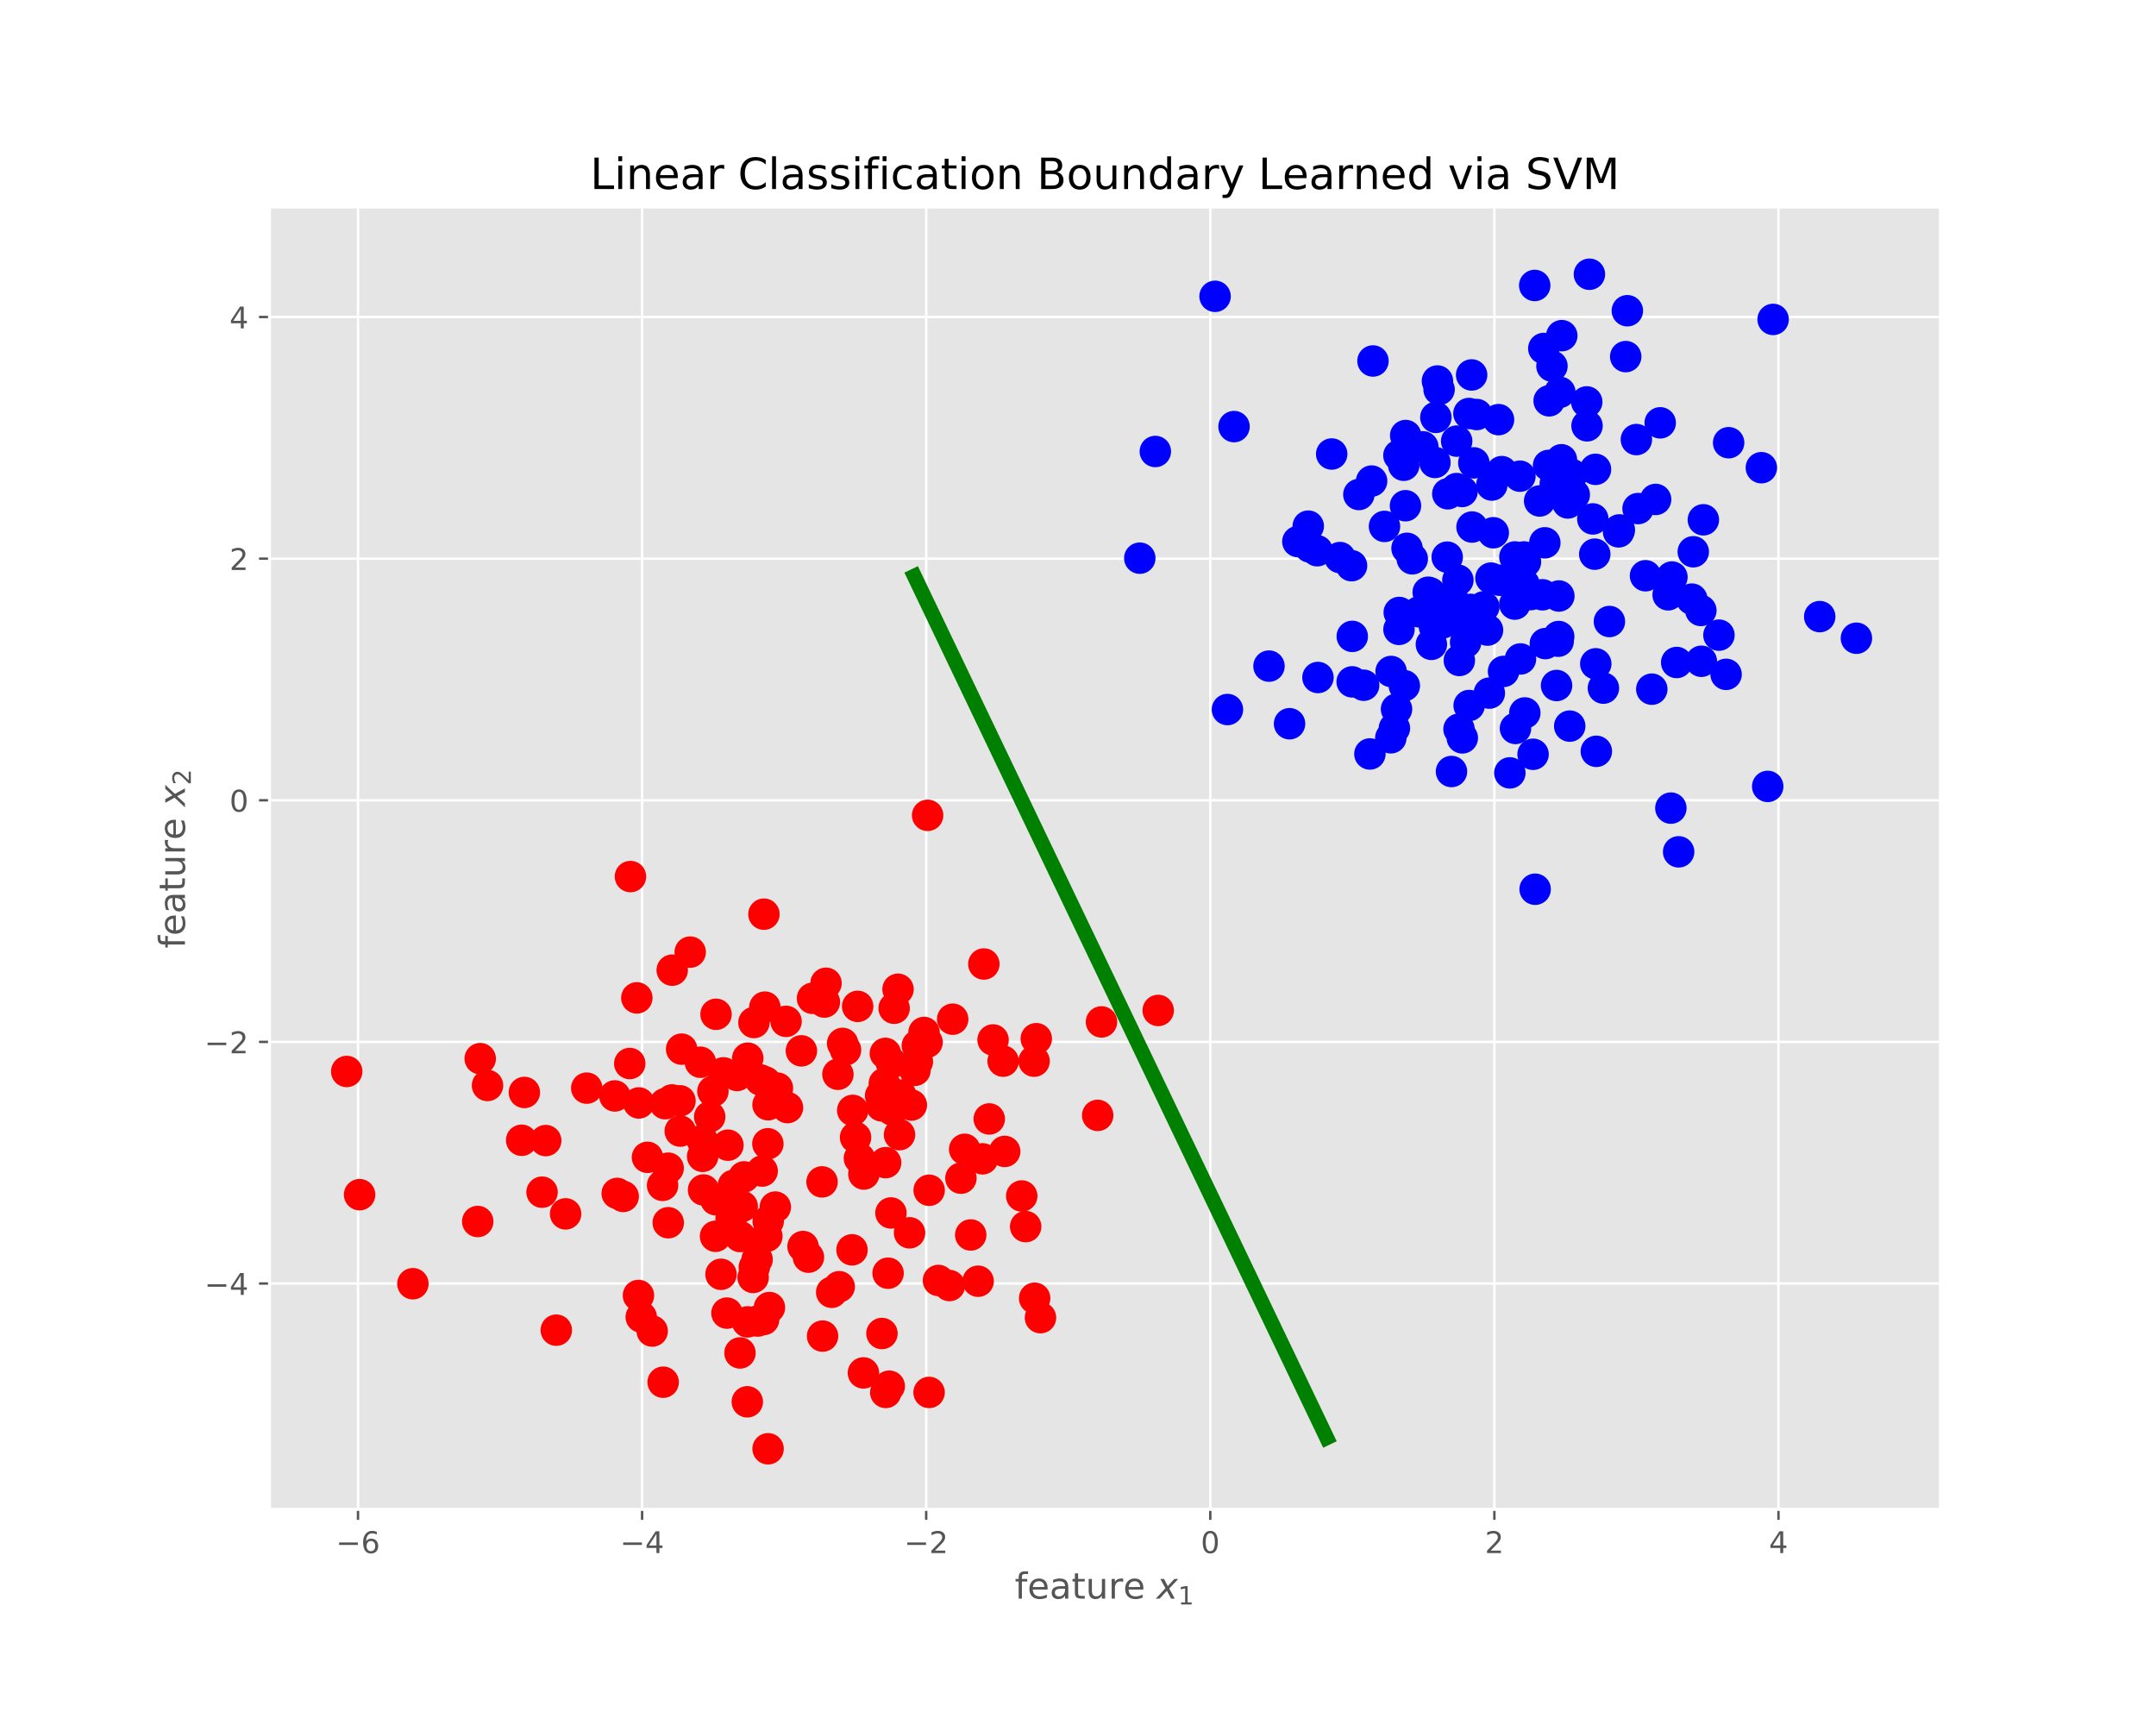 <?xml version="1.0" encoding="utf-8" standalone="no"?>
<!DOCTYPE svg PUBLIC "-//W3C//DTD SVG 1.1//EN"
  "http://www.w3.org/Graphics/SVG/1.1/DTD/svg11.dtd">
<!-- Created with matplotlib (http://matplotlib.org/) -->
<svg height="576pt" version="1.1" viewBox="0 0 720 576" width="720pt" xmlns="http://www.w3.org/2000/svg" xmlns:xlink="http://www.w3.org/1999/xlink">
 <defs>
  <style type="text/css">
*{stroke-linecap:butt;stroke-linejoin:round;}
  </style>
 </defs>
 <g id="figure_1">
  <g id="patch_1">
   <path d="M 0 576 
L 720 576 
L 720 0 
L 0 0 
z
" style="fill:#ffffff;"/>
  </g>
  <g id="axes_1">
   <g id="patch_2">
    <path d="M 90 504 
L 648 504 
L 648 69.12 
L 90 69.12 
z
" style="fill:#e5e5e5;"/>
   </g>
   <g id="matplotlib.axis_1">
    <g id="xtick_1">
     <g id="line2d_1">
      <path clip-path="url(#p1e00ba9604)" d="M 119.558 504 
L 119.558 69.12 
" style="fill:none;stroke:#ffffff;stroke-linecap:square;stroke-width:0.8;"/>
     </g>
     <g id="line2d_2">
      <defs>
       <path d="M 0 0 
L 0 3.5 
" id="m3c4ed477f2" style="stroke:#555555;stroke-width:0.8;"/>
      </defs>
      <g>
       <use style="fill:#555555;stroke:#555555;stroke-width:0.8;" x="119.558" xlink:href="#m3c4ed477f2" y="504"/>
      </g>
     </g>
     <g id="text_1">
      <!-- −6 -->
      <defs>
       <path d="M 10.594 35.5 
L 73.188 35.5 
L 73.188 27.203 
L 10.594 27.203 
z
" id="DejaVuSans-2212"/>
       <path d="M 33.016 40.375 
Q 26.375 40.375 22.484 35.828 
Q 18.609 31.297 18.609 23.391 
Q 18.609 15.531 22.484 10.953 
Q 26.375 6.391 33.016 6.391 
Q 39.656 6.391 43.531 10.953 
Q 47.406 15.531 47.406 23.391 
Q 47.406 31.297 43.531 35.828 
Q 39.656 40.375 33.016 40.375 
z
M 52.594 71.297 
L 52.594 62.312 
Q 48.875 64.062 45.094 64.984 
Q 41.312 65.922 37.594 65.922 
Q 27.828 65.922 22.672 59.328 
Q 17.531 52.734 16.797 39.406 
Q 19.672 43.656 24.016 45.922 
Q 28.375 48.188 33.594 48.188 
Q 44.578 48.188 50.953 41.516 
Q 57.328 34.859 57.328 23.391 
Q 57.328 12.156 50.688 5.359 
Q 44.047 -1.422 33.016 -1.422 
Q 20.359 -1.422 13.672 8.266 
Q 6.984 17.969 6.984 36.375 
Q 6.984 53.656 15.188 63.938 
Q 23.391 74.219 37.203 74.219 
Q 40.922 74.219 44.703 73.484 
Q 48.484 72.75 52.594 71.297 
z
" id="DejaVuSans-36"/>
      </defs>
      <g style="fill:#555555;" transform="translate(112.187 518.598)scale(0.1 -0.1)">
       <use xlink:href="#DejaVuSans-2212"/>
       <use x="83.789" xlink:href="#DejaVuSans-36"/>
      </g>
     </g>
    </g>
    <g id="xtick_2">
     <g id="line2d_3">
      <path clip-path="url(#p1e00ba9604)" d="M 214.431 504 
L 214.431 69.12 
" style="fill:none;stroke:#ffffff;stroke-linecap:square;stroke-width:0.8;"/>
     </g>
     <g id="line2d_4">
      <g>
       <use style="fill:#555555;stroke:#555555;stroke-width:0.8;" x="214.431" xlink:href="#m3c4ed477f2" y="504"/>
      </g>
     </g>
     <g id="text_2">
      <!-- −4 -->
      <defs>
       <path d="M 37.797 64.312 
L 12.891 25.391 
L 37.797 25.391 
z
M 35.203 72.906 
L 47.609 72.906 
L 47.609 25.391 
L 58.016 25.391 
L 58.016 17.188 
L 47.609 17.188 
L 47.609 0 
L 37.797 0 
L 37.797 17.188 
L 4.891 17.188 
L 4.891 26.703 
z
" id="DejaVuSans-34"/>
      </defs>
      <g style="fill:#555555;" transform="translate(207.06 518.598)scale(0.1 -0.1)">
       <use xlink:href="#DejaVuSans-2212"/>
       <use x="83.789" xlink:href="#DejaVuSans-34"/>
      </g>
     </g>
    </g>
    <g id="xtick_3">
     <g id="line2d_5">
      <path clip-path="url(#p1e00ba9604)" d="M 309.305 504 
L 309.305 69.12 
" style="fill:none;stroke:#ffffff;stroke-linecap:square;stroke-width:0.8;"/>
     </g>
     <g id="line2d_6">
      <g>
       <use style="fill:#555555;stroke:#555555;stroke-width:0.8;" x="309.305" xlink:href="#m3c4ed477f2" y="504"/>
      </g>
     </g>
     <g id="text_3">
      <!-- −2 -->
      <defs>
       <path d="M 19.188 8.297 
L 53.609 8.297 
L 53.609 0 
L 7.328 0 
L 7.328 8.297 
Q 12.938 14.109 22.625 23.891 
Q 32.328 33.688 34.812 36.531 
Q 39.547 41.844 41.422 45.531 
Q 43.312 49.219 43.312 52.781 
Q 43.312 58.594 39.234 62.25 
Q 35.156 65.922 28.609 65.922 
Q 23.969 65.922 18.812 64.312 
Q 13.672 62.703 7.812 59.422 
L 7.812 69.391 
Q 13.766 71.781 18.938 73 
Q 24.125 74.219 28.422 74.219 
Q 39.75 74.219 46.484 68.547 
Q 53.219 62.891 53.219 53.422 
Q 53.219 48.922 51.531 44.891 
Q 49.859 40.875 45.406 35.406 
Q 44.188 33.984 37.641 27.219 
Q 31.109 20.453 19.188 8.297 
z
" id="DejaVuSans-32"/>
      </defs>
      <g style="fill:#555555;" transform="translate(301.933 518.598)scale(0.1 -0.1)">
       <use xlink:href="#DejaVuSans-2212"/>
       <use x="83.789" xlink:href="#DejaVuSans-32"/>
      </g>
     </g>
    </g>
    <g id="xtick_4">
     <g id="line2d_7">
      <path clip-path="url(#p1e00ba9604)" d="M 404.178 504 
L 404.178 69.12 
" style="fill:none;stroke:#ffffff;stroke-linecap:square;stroke-width:0.8;"/>
     </g>
     <g id="line2d_8">
      <g>
       <use style="fill:#555555;stroke:#555555;stroke-width:0.8;" x="404.178" xlink:href="#m3c4ed477f2" y="504"/>
      </g>
     </g>
     <g id="text_4">
      <!-- 0 -->
      <defs>
       <path d="M 31.781 66.406 
Q 24.172 66.406 20.328 58.906 
Q 16.5 51.422 16.5 36.375 
Q 16.5 21.391 20.328 13.891 
Q 24.172 6.391 31.781 6.391 
Q 39.453 6.391 43.281 13.891 
Q 47.125 21.391 47.125 36.375 
Q 47.125 51.422 43.281 58.906 
Q 39.453 66.406 31.781 66.406 
z
M 31.781 74.219 
Q 44.047 74.219 50.516 64.516 
Q 56.984 54.828 56.984 36.375 
Q 56.984 17.969 50.516 8.266 
Q 44.047 -1.422 31.781 -1.422 
Q 19.531 -1.422 13.062 8.266 
Q 6.594 17.969 6.594 36.375 
Q 6.594 54.828 13.062 64.516 
Q 19.531 74.219 31.781 74.219 
z
" id="DejaVuSans-30"/>
      </defs>
      <g style="fill:#555555;" transform="translate(400.997 518.598)scale(0.1 -0.1)">
       <use xlink:href="#DejaVuSans-30"/>
      </g>
     </g>
    </g>
    <g id="xtick_5">
     <g id="line2d_9">
      <path clip-path="url(#p1e00ba9604)" d="M 499.051 504 
L 499.051 69.12 
" style="fill:none;stroke:#ffffff;stroke-linecap:square;stroke-width:0.8;"/>
     </g>
     <g id="line2d_10">
      <g>
       <use style="fill:#555555;stroke:#555555;stroke-width:0.8;" x="499.051" xlink:href="#m3c4ed477f2" y="504"/>
      </g>
     </g>
     <g id="text_5">
      <!-- 2 -->
      <g style="fill:#555555;" transform="translate(495.87 518.598)scale(0.1 -0.1)">
       <use xlink:href="#DejaVuSans-32"/>
      </g>
     </g>
    </g>
    <g id="xtick_6">
     <g id="line2d_11">
      <path clip-path="url(#p1e00ba9604)" d="M 593.925 504 
L 593.925 69.12 
" style="fill:none;stroke:#ffffff;stroke-linecap:square;stroke-width:0.8;"/>
     </g>
     <g id="line2d_12">
      <g>
       <use style="fill:#555555;stroke:#555555;stroke-width:0.8;" x="593.925" xlink:href="#m3c4ed477f2" y="504"/>
      </g>
     </g>
     <g id="text_6">
      <!-- 4 -->
      <g style="fill:#555555;" transform="translate(590.744 518.598)scale(0.1 -0.1)">
       <use xlink:href="#DejaVuSans-34"/>
      </g>
     </g>
    </g>
    <g id="text_7">
     <!-- feature $x_1$ -->
     <defs>
      <path d="M 37.109 75.984 
L 37.109 68.5 
L 28.516 68.5 
Q 23.688 68.5 21.797 66.547 
Q 19.922 64.594 19.922 59.516 
L 19.922 54.688 
L 34.719 54.688 
L 34.719 47.703 
L 19.922 47.703 
L 19.922 0 
L 10.891 0 
L 10.891 47.703 
L 2.297 47.703 
L 2.297 54.688 
L 10.891 54.688 
L 10.891 58.5 
Q 10.891 67.625 15.141 71.797 
Q 19.391 75.984 28.609 75.984 
z
" id="DejaVuSans-66"/>
      <path d="M 56.203 29.594 
L 56.203 25.203 
L 14.891 25.203 
Q 15.484 15.922 20.484 11.062 
Q 25.484 6.203 34.422 6.203 
Q 39.594 6.203 44.453 7.469 
Q 49.312 8.734 54.109 11.281 
L 54.109 2.781 
Q 49.266 0.734 44.188 -0.344 
Q 39.109 -1.422 33.891 -1.422 
Q 20.797 -1.422 13.156 6.188 
Q 5.516 13.812 5.516 26.812 
Q 5.516 40.234 12.766 48.109 
Q 20.016 56 32.328 56 
Q 43.359 56 49.781 48.891 
Q 56.203 41.797 56.203 29.594 
z
M 47.219 32.234 
Q 47.125 39.594 43.094 43.984 
Q 39.062 48.391 32.422 48.391 
Q 24.906 48.391 20.391 44.141 
Q 15.875 39.891 15.188 32.172 
z
" id="DejaVuSans-65"/>
      <path d="M 34.281 27.484 
Q 23.391 27.484 19.188 25 
Q 14.984 22.516 14.984 16.5 
Q 14.984 11.719 18.141 8.906 
Q 21.297 6.109 26.703 6.109 
Q 34.188 6.109 38.703 11.406 
Q 43.219 16.703 43.219 25.484 
L 43.219 27.484 
z
M 52.203 31.203 
L 52.203 0 
L 43.219 0 
L 43.219 8.297 
Q 40.141 3.328 35.547 0.953 
Q 30.953 -1.422 24.312 -1.422 
Q 15.922 -1.422 10.953 3.297 
Q 6 8.016 6 15.922 
Q 6 25.141 12.172 29.828 
Q 18.359 34.516 30.609 34.516 
L 43.219 34.516 
L 43.219 35.406 
Q 43.219 41.609 39.141 45 
Q 35.062 48.391 27.688 48.391 
Q 23 48.391 18.547 47.266 
Q 14.109 46.141 10.016 43.891 
L 10.016 52.203 
Q 14.938 54.109 19.578 55.047 
Q 24.219 56 28.609 56 
Q 40.484 56 46.344 49.844 
Q 52.203 43.703 52.203 31.203 
z
" id="DejaVuSans-61"/>
      <path d="M 18.312 70.219 
L 18.312 54.688 
L 36.812 54.688 
L 36.812 47.703 
L 18.312 47.703 
L 18.312 18.016 
Q 18.312 11.328 20.141 9.422 
Q 21.969 7.516 27.594 7.516 
L 36.812 7.516 
L 36.812 0 
L 27.594 0 
Q 17.188 0 13.234 3.875 
Q 9.281 7.766 9.281 18.016 
L 9.281 47.703 
L 2.688 47.703 
L 2.688 54.688 
L 9.281 54.688 
L 9.281 70.219 
z
" id="DejaVuSans-74"/>
      <path d="M 8.5 21.578 
L 8.5 54.688 
L 17.484 54.688 
L 17.484 21.922 
Q 17.484 14.156 20.5 10.266 
Q 23.531 6.391 29.594 6.391 
Q 36.859 6.391 41.078 11.031 
Q 45.312 15.672 45.312 23.688 
L 45.312 54.688 
L 54.297 54.688 
L 54.297 0 
L 45.312 0 
L 45.312 8.406 
Q 42.047 3.422 37.719 1 
Q 33.406 -1.422 27.688 -1.422 
Q 18.266 -1.422 13.375 4.438 
Q 8.5 10.297 8.5 21.578 
z
M 31.109 56 
z
" id="DejaVuSans-75"/>
      <path d="M 41.109 46.297 
Q 39.594 47.172 37.812 47.578 
Q 36.031 48 33.891 48 
Q 26.266 48 22.188 43.047 
Q 18.109 38.094 18.109 28.812 
L 18.109 0 
L 9.078 0 
L 9.078 54.688 
L 18.109 54.688 
L 18.109 46.188 
Q 20.953 51.172 25.484 53.578 
Q 30.031 56 36.531 56 
Q 37.453 56 38.578 55.875 
Q 39.703 55.766 41.062 55.516 
z
" id="DejaVuSans-72"/>
      <path id="DejaVuSans-20"/>
      <path d="M 60.016 54.688 
L 34.906 27.875 
L 50.297 0 
L 39.984 0 
L 28.422 21.688 
L 8.297 0 
L -2.594 0 
L 24.312 28.812 
L 10.016 54.688 
L 20.312 54.688 
L 30.812 34.906 
L 49.125 54.688 
z
" id="DejaVuSans-Oblique-78"/>
      <path d="M 12.406 8.297 
L 28.516 8.297 
L 28.516 63.922 
L 10.984 60.406 
L 10.984 69.391 
L 28.422 72.906 
L 38.281 72.906 
L 38.281 8.297 
L 54.391 8.297 
L 54.391 0 
L 12.406 0 
z
" id="DejaVuSans-31"/>
     </defs>
     <g style="fill:#555555;" transform="translate(338.88 533.796)scale(0.12 -0.12)">
      <use transform="translate(0 0.016)" xlink:href="#DejaVuSans-66"/>
      <use transform="translate(35.205 0.016)" xlink:href="#DejaVuSans-65"/>
      <use transform="translate(96.729 0.016)" xlink:href="#DejaVuSans-61"/>
      <use transform="translate(158.008 0.016)" xlink:href="#DejaVuSans-74"/>
      <use transform="translate(197.217 0.016)" xlink:href="#DejaVuSans-75"/>
      <use transform="translate(260.596 0.016)" xlink:href="#DejaVuSans-72"/>
      <use transform="translate(301.709 0.016)" xlink:href="#DejaVuSans-65"/>
      <use transform="translate(363.232 0.016)" xlink:href="#DejaVuSans-20"/>
      <use transform="translate(395.02 0.016)" xlink:href="#DejaVuSans-Oblique-78"/>
      <use transform="translate(454.199 -16.391)scale(0.7)" xlink:href="#DejaVuSans-31"/>
     </g>
    </g>
   </g>
   <g id="matplotlib.axis_2">
    <g id="ytick_1">
     <g id="line2d_13">
      <path clip-path="url(#p1e00ba9604)" d="M 90 428.588 
L 648 428.588 
" style="fill:none;stroke:#ffffff;stroke-linecap:square;stroke-width:0.8;"/>
     </g>
     <g id="line2d_14">
      <defs>
       <path d="M 0 0 
L -3.5 0 
" id="m62c6960a84" style="stroke:#555555;stroke-width:0.8;"/>
      </defs>
      <g>
       <use style="fill:#555555;stroke:#555555;stroke-width:0.8;" x="90" xlink:href="#m62c6960a84" y="428.588"/>
      </g>
     </g>
     <g id="text_8">
      <!-- −4 -->
      <g style="fill:#555555;" transform="translate(68.258 432.387)scale(0.1 -0.1)">
       <use xlink:href="#DejaVuSans-2212"/>
       <use x="83.789" xlink:href="#DejaVuSans-34"/>
      </g>
     </g>
    </g>
    <g id="ytick_2">
     <g id="line2d_15">
      <path clip-path="url(#p1e00ba9604)" d="M 90 347.905 
L 648 347.905 
" style="fill:none;stroke:#ffffff;stroke-linecap:square;stroke-width:0.8;"/>
     </g>
     <g id="line2d_16">
      <g>
       <use style="fill:#555555;stroke:#555555;stroke-width:0.8;" x="90" xlink:href="#m62c6960a84" y="347.905"/>
      </g>
     </g>
     <g id="text_9">
      <!-- −2 -->
      <g style="fill:#555555;" transform="translate(68.258 351.704)scale(0.1 -0.1)">
       <use xlink:href="#DejaVuSans-2212"/>
       <use x="83.789" xlink:href="#DejaVuSans-32"/>
      </g>
     </g>
    </g>
    <g id="ytick_3">
     <g id="line2d_17">
      <path clip-path="url(#p1e00ba9604)" d="M 90 267.222 
L 648 267.222 
" style="fill:none;stroke:#ffffff;stroke-linecap:square;stroke-width:0.8;"/>
     </g>
     <g id="line2d_18">
      <g>
       <use style="fill:#555555;stroke:#555555;stroke-width:0.8;" x="90" xlink:href="#m62c6960a84" y="267.222"/>
      </g>
     </g>
     <g id="text_10">
      <!-- 0 -->
      <g style="fill:#555555;" transform="translate(76.638 271.021)scale(0.1 -0.1)">
       <use xlink:href="#DejaVuSans-30"/>
      </g>
     </g>
    </g>
    <g id="ytick_4">
     <g id="line2d_19">
      <path clip-path="url(#p1e00ba9604)" d="M 90 186.539 
L 648 186.539 
" style="fill:none;stroke:#ffffff;stroke-linecap:square;stroke-width:0.8;"/>
     </g>
     <g id="line2d_20">
      <g>
       <use style="fill:#555555;stroke:#555555;stroke-width:0.8;" x="90" xlink:href="#m62c6960a84" y="186.539"/>
      </g>
     </g>
     <g id="text_11">
      <!-- 2 -->
      <g style="fill:#555555;" transform="translate(76.638 190.338)scale(0.1 -0.1)">
       <use xlink:href="#DejaVuSans-32"/>
      </g>
     </g>
    </g>
    <g id="ytick_5">
     <g id="line2d_21">
      <path clip-path="url(#p1e00ba9604)" d="M 90 105.856 
L 648 105.856 
" style="fill:none;stroke:#ffffff;stroke-linecap:square;stroke-width:0.8;"/>
     </g>
     <g id="line2d_22">
      <g>
       <use style="fill:#555555;stroke:#555555;stroke-width:0.8;" x="90" xlink:href="#m62c6960a84" y="105.856"/>
      </g>
     </g>
     <g id="text_12">
      <!-- 4 -->
      <g style="fill:#555555;" transform="translate(76.638 109.655)scale(0.1 -0.1)">
       <use xlink:href="#DejaVuSans-34"/>
      </g>
     </g>
    </g>
    <g id="text_13">
     <!-- feature $x_2$ -->
     <g style="fill:#555555;" transform="translate(61.762 316.68)rotate(-90)scale(0.12 -0.12)">
      <use transform="translate(0 0.016)" xlink:href="#DejaVuSans-66"/>
      <use transform="translate(35.205 0.016)" xlink:href="#DejaVuSans-65"/>
      <use transform="translate(96.729 0.016)" xlink:href="#DejaVuSans-61"/>
      <use transform="translate(158.008 0.016)" xlink:href="#DejaVuSans-74"/>
      <use transform="translate(197.217 0.016)" xlink:href="#DejaVuSans-75"/>
      <use transform="translate(260.596 0.016)" xlink:href="#DejaVuSans-72"/>
      <use transform="translate(301.709 0.016)" xlink:href="#DejaVuSans-65"/>
      <use transform="translate(363.232 0.016)" xlink:href="#DejaVuSans-20"/>
      <use transform="translate(395.02 0.016)" xlink:href="#DejaVuSans-Oblique-78"/>
      <use transform="translate(454.199 -16.391)scale(0.7)" xlink:href="#DejaVuSans-32"/>
     </g>
    </g>
   </g>
   <g id="PathCollection_1">
    <defs>
     <path d="M 0 5 
C 1.326 5 2.598 4.473 3.536 3.536 
C 4.473 2.598 5 1.326 5 0 
C 5 -1.326 4.473 -2.598 3.536 -3.536 
C 2.598 -4.473 1.326 -5 0 -5 
C -1.326 -5 -2.598 -4.473 -3.536 -3.536 
C -4.473 -2.598 -5 -1.326 -5 0 
C -5 1.326 -4.473 2.598 -3.536 3.536 
C -2.598 4.473 -1.326 5 0 5 
z
" id="m4fe34b9f29" style="stroke:#ff0000;stroke-width:0.5;"/>
    </defs>
    <g clip-path="url(#p1e00ba9604)">
     <use style="fill:#ff0000;stroke:#ff0000;stroke-width:0.5;" x="255.115" xlink:href="#m4fe34b9f29" y="305.255"/>
     <use style="fill:#ff0000;stroke:#ff0000;stroke-width:0.5;" x="275.305" xlink:href="#m4fe34b9f29" y="334.6"/>
     <use style="fill:#ff0000;stroke:#ff0000;stroke-width:0.5;" x="254.533" xlink:href="#m4fe34b9f29" y="391.031"/>
     <use style="fill:#ff0000;stroke:#ff0000;stroke-width:0.5;" x="297.691" xlink:href="#m4fe34b9f29" y="354.939"/>
     <use style="fill:#ff0000;stroke:#ff0000;stroke-width:0.5;" x="256.504" xlink:href="#m4fe34b9f29" y="483.769"/>
     <use style="fill:#ff0000;stroke:#ff0000;stroke-width:0.5;" x="253.944" xlink:href="#m4fe34b9f29" y="360.597"/>
     <use style="fill:#ff0000;stroke:#ff0000;stroke-width:0.5;" x="262.983" xlink:href="#m4fe34b9f29" y="369.843"/>
     <use style="fill:#ff0000;stroke:#ff0000;stroke-width:0.5;" x="274.699" xlink:href="#m4fe34b9f29" y="446.137"/>
     <use style="fill:#ff0000;stroke:#ff0000;stroke-width:0.5;" x="303.746" xlink:href="#m4fe34b9f29" y="411.648"/>
     <use style="fill:#ff0000;stroke:#ff0000;stroke-width:0.5;" x="238.075" xlink:href="#m4fe34b9f29" y="364.407"/>
     <use style="fill:#ff0000;stroke:#ff0000;stroke-width:0.5;" x="227.162" xlink:href="#m4fe34b9f29" y="377.687"/>
     <use style="fill:#ff0000;stroke:#ff0000;stroke-width:0.5;" x="221.272" xlink:href="#m4fe34b9f29" y="395.812"/>
     <use style="fill:#ff0000;stroke:#ff0000;stroke-width:0.5;" x="244.151" xlink:href="#m4fe34b9f29" y="406.883"/>
     <use style="fill:#ff0000;stroke:#ff0000;stroke-width:0.5;" x="223.137" xlink:href="#m4fe34b9f29" y="390.067"/>
     <use style="fill:#ff0000;stroke:#ff0000;stroke-width:0.5;" x="267.623" xlink:href="#m4fe34b9f29" y="350.892"/>
     <use style="fill:#ff0000;stroke:#ff0000;stroke-width:0.5;" x="234.648" xlink:href="#m4fe34b9f29" y="386.12"/>
     <use style="fill:#ff0000;stroke:#ff0000;stroke-width:0.5;" x="366.575" xlink:href="#m4fe34b9f29" y="372.44"/>
     <use style="fill:#ff0000;stroke:#ff0000;stroke-width:0.5;" x="284.766" xlink:href="#m4fe34b9f29" y="370.765"/>
     <use style="fill:#ff0000;stroke:#ff0000;stroke-width:0.5;" x="181.022" xlink:href="#m4fe34b9f29" y="398.086"/>
     <use style="fill:#ff0000;stroke:#ff0000;stroke-width:0.5;" x="160.367" xlink:href="#m4fe34b9f29" y="353.5"/>
     <use style="fill:#ff0000;stroke:#ff0000;stroke-width:0.5;" x="342.524" xlink:href="#m4fe34b9f29" y="409.579"/>
     <use style="fill:#ff0000;stroke:#ff0000;stroke-width:0.5;" x="345.521" xlink:href="#m4fe34b9f29" y="433.494"/>
     <use style="fill:#ff0000;stroke:#ff0000;stroke-width:0.5;" x="205.326" xlink:href="#m4fe34b9f29" y="365.949"/>
     <use style="fill:#ff0000;stroke:#ff0000;stroke-width:0.5;" x="223.16" xlink:href="#m4fe34b9f29" y="408.282"/>
     <use style="fill:#ff0000;stroke:#ff0000;stroke-width:0.5;" x="313.395" xlink:href="#m4fe34b9f29" y="427.567"/>
     <use style="fill:#ff0000;stroke:#ff0000;stroke-width:0.5;" x="248.484" xlink:href="#m4fe34b9f29" y="392.975"/>
     <use style="fill:#ff0000;stroke:#ff0000;stroke-width:0.5;" x="279.825" xlink:href="#m4fe34b9f29" y="358.709"/>
     <use style="fill:#ff0000;stroke:#ff0000;stroke-width:0.5;" x="256.955" xlink:href="#m4fe34b9f29" y="436.604"/>
     <use style="fill:#ff0000;stroke:#ff0000;stroke-width:0.5;" x="309.781" xlink:href="#m4fe34b9f29" y="272.25"/>
     <use style="fill:#ff0000;stroke:#ff0000;stroke-width:0.5;" x="300.781" xlink:href="#m4fe34b9f29" y="365.631"/>
     <use style="fill:#ff0000;stroke:#ff0000;stroke-width:0.5;" x="244.049" xlink:href="#m4fe34b9f29" y="398.417"/>
     <use style="fill:#ff0000;stroke:#ff0000;stroke-width:0.5;" x="195.949" xlink:href="#m4fe34b9f29" y="363.342"/>
     <use style="fill:#ff0000;stroke:#ff0000;stroke-width:0.5;" x="255.427" xlink:href="#m4fe34b9f29" y="336.291"/>
     <use style="fill:#ff0000;stroke:#ff0000;stroke-width:0.5;" x="212.676" xlink:href="#m4fe34b9f29" y="333.207"/>
     <use style="fill:#ff0000;stroke:#ff0000;stroke-width:0.5;" x="247.165" xlink:href="#m4fe34b9f29" y="412.9"/>
     <use style="fill:#ff0000;stroke:#ff0000;stroke-width:0.5;" x="238.951" xlink:href="#m4fe34b9f29" y="412.814"/>
     <use style="fill:#ff0000;stroke:#ff0000;stroke-width:0.5;" x="162.804" xlink:href="#m4fe34b9f29" y="362.455"/>
     <use style="fill:#ff0000;stroke:#ff0000;stroke-width:0.5;" x="298.598" xlink:href="#m4fe34b9f29" y="336.667"/>
     <use style="fill:#ff0000;stroke:#ff0000;stroke-width:0.5;" x="295.324" xlink:href="#m4fe34b9f29" y="361.783"/>
     <use style="fill:#ff0000;stroke:#ff0000;stroke-width:0.5;" x="182.245" xlink:href="#m4fe34b9f29" y="380.86"/>
     <use style="fill:#ff0000;stroke:#ff0000;stroke-width:0.5;" x="208.111" xlink:href="#m4fe34b9f29" y="399.505"/>
     <use style="fill:#ff0000;stroke:#ff0000;stroke-width:0.5;" x="328.119" xlink:href="#m4fe34b9f29" y="386.947"/>
     <use style="fill:#ff0000;stroke:#ff0000;stroke-width:0.5;" x="137.884" xlink:href="#m4fe34b9f29" y="428.652"/>
     <use style="fill:#ff0000;stroke:#ff0000;stroke-width:0.5;" x="234.947" xlink:href="#m4fe34b9f29" y="397.35"/>
     <use style="fill:#ff0000;stroke:#ff0000;stroke-width:0.5;" x="306.365" xlink:href="#m4fe34b9f29" y="354.489"/>
     <use style="fill:#ff0000;stroke:#ff0000;stroke-width:0.5;" x="300.394" xlink:href="#m4fe34b9f29" y="378.875"/>
     <use style="fill:#ff0000;stroke:#ff0000;stroke-width:0.5;" x="247.869" xlink:href="#m4fe34b9f29" y="402.837"/>
     <use style="fill:#ff0000;stroke:#ff0000;stroke-width:0.5;" x="282.366" xlink:href="#m4fe34b9f29" y="350.569"/>
     <use style="fill:#ff0000;stroke:#ff0000;stroke-width:0.5;" x="335.52" xlink:href="#m4fe34b9f29" y="384.47"/>
     <use style="fill:#ff0000;stroke:#ff0000;stroke-width:0.5;" x="275.853" xlink:href="#m4fe34b9f29" y="328.322"/>
     <use style="fill:#ff0000;stroke:#ff0000;stroke-width:0.5;" x="210.31" xlink:href="#m4fe34b9f29" y="355.12"/>
     <use style="fill:#ff0000;stroke:#ff0000;stroke-width:0.5;" x="224.49" xlink:href="#m4fe34b9f29" y="323.95"/>
     <use style="fill:#ff0000;stroke:#ff0000;stroke-width:0.5;" x="328.559" xlink:href="#m4fe34b9f29" y="321.895"/>
     <use style="fill:#ff0000;stroke:#ff0000;stroke-width:0.5;" x="334.996" xlink:href="#m4fe34b9f29" y="354.335"/>
     <use style="fill:#ff0000;stroke:#ff0000;stroke-width:0.5;" x="213.336" xlink:href="#m4fe34b9f29" y="368.287"/>
     <use style="fill:#ff0000;stroke:#ff0000;stroke-width:0.5;" x="304.358" xlink:href="#m4fe34b9f29" y="368.989"/>
     <use style="fill:#ff0000;stroke:#ff0000;stroke-width:0.5;" x="256.435" xlink:href="#m4fe34b9f29" y="381.917"/>
     <use style="fill:#ff0000;stroke:#ff0000;stroke-width:0.5;" x="280.254" xlink:href="#m4fe34b9f29" y="429.646"/>
     <use style="fill:#ff0000;stroke:#ff0000;stroke-width:0.5;" x="294.084" xlink:href="#m4fe34b9f29" y="365.861"/>
     <use style="fill:#ff0000;stroke:#ff0000;stroke-width:0.5;" x="255.62" xlink:href="#m4fe34b9f29" y="361.303"/>
     <use style="fill:#ff0000;stroke:#ff0000;stroke-width:0.5;" x="317.067" xlink:href="#m4fe34b9f29" y="429.261"/>
     <use style="fill:#ff0000;stroke:#ff0000;stroke-width:0.5;" x="331.632" xlink:href="#m4fe34b9f29" y="347.247"/>
     <use style="fill:#ff0000;stroke:#ff0000;stroke-width:0.5;" x="309.594" xlink:href="#m4fe34b9f29" y="348.013"/>
     <use style="fill:#ff0000;stroke:#ff0000;stroke-width:0.5;" x="295.758" xlink:href="#m4fe34b9f29" y="388.22"/>
     <use style="fill:#ff0000;stroke:#ff0000;stroke-width:0.5;" x="227.083" xlink:href="#m4fe34b9f29" y="367.574"/>
     <use style="fill:#ff0000;stroke:#ff0000;stroke-width:0.5;" x="268.173" xlink:href="#m4fe34b9f29" y="416.23"/>
     <use style="fill:#ff0000;stroke:#ff0000;stroke-width:0.5;" x="345.339" xlink:href="#m4fe34b9f29" y="354.338"/>
     <use style="fill:#ff0000;stroke:#ff0000;stroke-width:0.5;" x="247.12" xlink:href="#m4fe34b9f29" y="451.761"/>
     <use style="fill:#ff0000;stroke:#ff0000;stroke-width:0.5;" x="222.113" xlink:href="#m4fe34b9f29" y="368.536"/>
     <use style="fill:#ff0000;stroke:#ff0000;stroke-width:0.5;" x="249.642" xlink:href="#m4fe34b9f29" y="441.396"/>
     <use style="fill:#ff0000;stroke:#ff0000;stroke-width:0.5;" x="274.528" xlink:href="#m4fe34b9f29" y="394.651"/>
     <use style="fill:#ff0000;stroke:#ff0000;stroke-width:0.5;" x="242.769" xlink:href="#m4fe34b9f29" y="438.468"/>
     <use style="fill:#ff0000;stroke:#ff0000;stroke-width:0.5;" x="277.743" xlink:href="#m4fe34b9f29" y="431.515"/>
     <use style="fill:#ff0000;stroke:#ff0000;stroke-width:0.5;" x="251.78" xlink:href="#m4fe34b9f29" y="341.428"/>
     <use style="fill:#ff0000;stroke:#ff0000;stroke-width:0.5;" x="320.902" xlink:href="#m4fe34b9f29" y="393.414"/>
     <use style="fill:#ff0000;stroke:#ff0000;stroke-width:0.5;" x="115.789" xlink:href="#m4fe34b9f29" y="357.78"/>
     <use style="fill:#ff0000;stroke:#ff0000;stroke-width:0.5;" x="217.802" xlink:href="#m4fe34b9f29" y="444.457"/>
     <use style="fill:#ff0000;stroke:#ff0000;stroke-width:0.5;" x="296.968" xlink:href="#m4fe34b9f29" y="462.87"/>
     <use style="fill:#ff0000;stroke:#ff0000;stroke-width:0.5;" x="295.665" xlink:href="#m4fe34b9f29" y="351.734"/>
     <use style="fill:#ff0000;stroke:#ff0000;stroke-width:0.5;" x="285.712" xlink:href="#m4fe34b9f29" y="379.793"/>
     <use style="fill:#ff0000;stroke:#ff0000;stroke-width:0.5;" x="256.547" xlink:href="#m4fe34b9f29" y="407.764"/>
     <use style="fill:#ff0000;stroke:#ff0000;stroke-width:0.5;" x="210.542" xlink:href="#m4fe34b9f29" y="292.695"/>
     <use style="fill:#ff0000;stroke:#ff0000;stroke-width:0.5;" x="240.777" xlink:href="#m4fe34b9f29" y="425.5"/>
     <use style="fill:#ff0000;stroke:#ff0000;stroke-width:0.5;" x="257.444" xlink:href="#m4fe34b9f29" y="364.946"/>
     <use style="fill:#ff0000;stroke:#ff0000;stroke-width:0.5;" x="310.29" xlink:href="#m4fe34b9f29" y="397.445"/>
     <use style="fill:#ff0000;stroke:#ff0000;stroke-width:0.5;" x="252.841" xlink:href="#m4fe34b9f29" y="420.567"/>
     <use style="fill:#ff0000;stroke:#ff0000;stroke-width:0.5;" x="249.719" xlink:href="#m4fe34b9f29" y="353.339"/>
     <use style="fill:#ff0000;stroke:#ff0000;stroke-width:0.5;" x="258.92" xlink:href="#m4fe34b9f29" y="403.056"/>
     <use style="fill:#ff0000;stroke:#ff0000;stroke-width:0.5;" x="269.979" xlink:href="#m4fe34b9f29" y="419.781"/>
     <use style="fill:#ff0000;stroke:#ff0000;stroke-width:0.5;" x="159.537" xlink:href="#m4fe34b9f29" y="407.876"/>
     <use style="fill:#ff0000;stroke:#ff0000;stroke-width:0.5;" x="120.088" xlink:href="#m4fe34b9f29" y="398.915"/>
     <use style="fill:#ff0000;stroke:#ff0000;stroke-width:0.5;" x="281.39" xlink:href="#m4fe34b9f29" y="348.407"/>
     <use style="fill:#ff0000;stroke:#ff0000;stroke-width:0.5;" x="287.004" xlink:href="#m4fe34b9f29" y="386.783"/>
     <use style="fill:#ff0000;stroke:#ff0000;stroke-width:0.5;" x="213.214" xlink:href="#m4fe34b9f29" y="432.574"/>
     <use style="fill:#ff0000;stroke:#ff0000;stroke-width:0.5;" x="251.906" xlink:href="#m4fe34b9f29" y="423.143"/>
     <use style="fill:#ff0000;stroke:#ff0000;stroke-width:0.5;" x="216.226" xlink:href="#m4fe34b9f29" y="386.445"/>
     <use style="fill:#ff0000;stroke:#ff0000;stroke-width:0.5;" x="221.465" xlink:href="#m4fe34b9f29" y="461.539"/>
     <use style="fill:#ff0000;stroke:#ff0000;stroke-width:0.5;" x="251.511" xlink:href="#m4fe34b9f29" y="426.557"/>
     <use style="fill:#ff0000;stroke:#ff0000;stroke-width:0.5;" x="286.419" xlink:href="#m4fe34b9f29" y="336.045"/>
     <use style="fill:#ff0000;stroke:#ff0000;stroke-width:0.5;" x="297.92" xlink:href="#m4fe34b9f29" y="370.64"/>
     <use style="fill:#ff0000;stroke:#ff0000;stroke-width:0.5;" x="326.649" xlink:href="#m4fe34b9f29" y="427.814"/>
     <use style="fill:#ff0000;stroke:#ff0000;stroke-width:0.5;" x="234.52" xlink:href="#m4fe34b9f29" y="380.763"/>
     <use style="fill:#ff0000;stroke:#ff0000;stroke-width:0.5;" x="243.098" xlink:href="#m4fe34b9f29" y="382.39"/>
     <use style="fill:#ff0000;stroke:#ff0000;stroke-width:0.5;" x="243.932" xlink:href="#m4fe34b9f29" y="398.826"/>
     <use style="fill:#ff0000;stroke:#ff0000;stroke-width:0.5;" x="241.597" xlink:href="#m4fe34b9f29" y="358.232"/>
     <use style="fill:#ff0000;stroke:#ff0000;stroke-width:0.5;" x="253.037" xlink:href="#m4fe34b9f29" y="441.112"/>
     <use style="fill:#ff0000;stroke:#ff0000;stroke-width:0.5;" x="256.089" xlink:href="#m4fe34b9f29" y="412.808"/>
     <use style="fill:#ff0000;stroke:#ff0000;stroke-width:0.5;" x="330.361" xlink:href="#m4fe34b9f29" y="373.63"/>
     <use style="fill:#ff0000;stroke:#ff0000;stroke-width:0.5;" x="322.147" xlink:href="#m4fe34b9f29" y="383.767"/>
     <use style="fill:#ff0000;stroke:#ff0000;stroke-width:0.5;" x="305.554" xlink:href="#m4fe34b9f29" y="357.39"/>
     <use style="fill:#ff0000;stroke:#ff0000;stroke-width:0.5;" x="288.34" xlink:href="#m4fe34b9f29" y="458.43"/>
     <use style="fill:#ff0000;stroke:#ff0000;stroke-width:0.5;" x="271.336" xlink:href="#m4fe34b9f29" y="333.351"/>
     <use style="fill:#ff0000;stroke:#ff0000;stroke-width:0.5;" x="262.506" xlink:href="#m4fe34b9f29" y="341.047"/>
     <use style="fill:#ff0000;stroke:#ff0000;stroke-width:0.5;" x="239.083" xlink:href="#m4fe34b9f29" y="400.624"/>
     <use style="fill:#ff0000;stroke:#ff0000;stroke-width:0.5;" x="294.531" xlink:href="#m4fe34b9f29" y="445.271"/>
     <use style="fill:#ff0000;stroke:#ff0000;stroke-width:0.5;" x="341.207" xlink:href="#m4fe34b9f29" y="399.354"/>
     <use style="fill:#ff0000;stroke:#ff0000;stroke-width:0.5;" x="324.172" xlink:href="#m4fe34b9f29" y="412.37"/>
     <use style="fill:#ff0000;stroke:#ff0000;stroke-width:0.5;" x="297.529" xlink:href="#m4fe34b9f29" y="405.021"/>
     <use style="fill:#ff0000;stroke:#ff0000;stroke-width:0.5;" x="188.883" xlink:href="#m4fe34b9f29" y="405.327"/>
     <use style="fill:#ff0000;stroke:#ff0000;stroke-width:0.5;" x="256.482" xlink:href="#m4fe34b9f29" y="368.888"/>
     <use style="fill:#ff0000;stroke:#ff0000;stroke-width:0.5;" x="224.403" xlink:href="#m4fe34b9f29" y="367.283"/>
     <use style="fill:#ff0000;stroke:#ff0000;stroke-width:0.5;" x="249.567" xlink:href="#m4fe34b9f29" y="468.082"/>
     <use style="fill:#ff0000;stroke:#ff0000;stroke-width:0.5;" x="308.572" xlink:href="#m4fe34b9f29" y="344.758"/>
     <use style="fill:#ff0000;stroke:#ff0000;stroke-width:0.5;" x="244.92" xlink:href="#m4fe34b9f29" y="395.804"/>
     <use style="fill:#ff0000;stroke:#ff0000;stroke-width:0.5;" x="237.012" xlink:href="#m4fe34b9f29" y="372.899"/>
     <use style="fill:#ff0000;stroke:#ff0000;stroke-width:0.5;" x="233.894" xlink:href="#m4fe34b9f29" y="354.694"/>
     <use style="fill:#ff0000;stroke:#ff0000;stroke-width:0.5;" x="255.014" xlink:href="#m4fe34b9f29" y="440.611"/>
     <use style="fill:#ff0000;stroke:#ff0000;stroke-width:0.5;" x="294.424" xlink:href="#m4fe34b9f29" y="369.263"/>
     <use style="fill:#ff0000;stroke:#ff0000;stroke-width:0.5;" x="174.21" xlink:href="#m4fe34b9f29" y="380.75"/>
     <use style="fill:#ff0000;stroke:#ff0000;stroke-width:0.5;" x="288.488" xlink:href="#m4fe34b9f29" y="392.017"/>
     <use style="fill:#ff0000;stroke:#ff0000;stroke-width:0.5;" x="239.119" xlink:href="#m4fe34b9f29" y="338.685"/>
     <use style="fill:#ff0000;stroke:#ff0000;stroke-width:0.5;" x="230.496" xlink:href="#m4fe34b9f29" y="317.922"/>
     <use style="fill:#ff0000;stroke:#ff0000;stroke-width:0.5;" x="227.629" xlink:href="#m4fe34b9f29" y="350.321"/>
     <use style="fill:#ff0000;stroke:#ff0000;stroke-width:0.5;" x="347.47" xlink:href="#m4fe34b9f29" y="439.986"/>
     <use style="fill:#ff0000;stroke:#ff0000;stroke-width:0.5;" x="284.531" xlink:href="#m4fe34b9f29" y="417.336"/>
     <use style="fill:#ff0000;stroke:#ff0000;stroke-width:0.5;" x="299.899" xlink:href="#m4fe34b9f29" y="330.323"/>
     <use style="fill:#ff0000;stroke:#ff0000;stroke-width:0.5;" x="346.069" xlink:href="#m4fe34b9f29" y="346.832"/>
     <use style="fill:#ff0000;stroke:#ff0000;stroke-width:0.5;" x="246.14" xlink:href="#m4fe34b9f29" y="359.116"/>
     <use style="fill:#ff0000;stroke:#ff0000;stroke-width:0.5;" x="386.783" xlink:href="#m4fe34b9f29" y="337.402"/>
     <use style="fill:#ff0000;stroke:#ff0000;stroke-width:0.5;" x="367.841" xlink:href="#m4fe34b9f29" y="341.232"/>
     <use style="fill:#ff0000;stroke:#ff0000;stroke-width:0.5;" x="206.115" xlink:href="#m4fe34b9f29" y="398.499"/>
     <use style="fill:#ff0000;stroke:#ff0000;stroke-width:0.5;" x="296.576" xlink:href="#m4fe34b9f29" y="425.141"/>
     <use style="fill:#ff0000;stroke:#ff0000;stroke-width:0.5;" x="295.806" xlink:href="#m4fe34b9f29" y="464.955"/>
     <use style="fill:#ff0000;stroke:#ff0000;stroke-width:0.5;" x="259.626" xlink:href="#m4fe34b9f29" y="363.331"/>
     <use style="fill:#ff0000;stroke:#ff0000;stroke-width:0.5;" x="175.113" xlink:href="#m4fe34b9f29" y="364.785"/>
     <use style="fill:#ff0000;stroke:#ff0000;stroke-width:0.5;" x="306.345" xlink:href="#m4fe34b9f29" y="349.149"/>
     <use style="fill:#ff0000;stroke:#ff0000;stroke-width:0.5;" x="185.776" xlink:href="#m4fe34b9f29" y="444.162"/>
     <use style="fill:#ff0000;stroke:#ff0000;stroke-width:0.5;" x="318.147" xlink:href="#m4fe34b9f29" y="340.318"/>
     <use style="fill:#ff0000;stroke:#ff0000;stroke-width:0.5;" x="214.144" xlink:href="#m4fe34b9f29" y="439.777"/>
     <use style="fill:#ff0000;stroke:#ff0000;stroke-width:0.5;" x="310.272" xlink:href="#m4fe34b9f29" y="464.953"/>
    </g>
   </g>
   <g id="PathCollection_2">
    <defs>
     <path d="M 0 5 
C 1.326 5 2.598 4.473 3.536 3.536 
C 4.473 2.598 5 1.326 5 0 
C 5 -1.326 4.473 -2.598 3.536 -3.536 
C 2.598 -4.473 1.326 -5 0 -5 
C -1.326 -5 -2.598 -4.473 -3.536 -3.536 
C -4.473 -2.598 -5 -1.326 -5 0 
C -5 1.326 -4.473 2.598 -3.536 3.536 
C -2.598 4.473 -1.326 5 0 5 
z
" id="m47d631a972" style="stroke:#0000ff;stroke-width:0.5;"/>
    </defs>
    <g clip-path="url(#p1e00ba9604)">
     <use style="fill:#0000ff;stroke:#0000ff;stroke-width:0.5;" x="533.101" xlink:href="#m47d631a972" y="250.877"/>
     <use style="fill:#0000ff;stroke:#0000ff;stroke-width:0.5;" x="433.422" xlink:href="#m47d631a972" y="180.831"/>
     <use style="fill:#0000ff;stroke:#0000ff;stroke-width:0.5;" x="532.821" xlink:href="#m47d631a972" y="156.721"/>
     <use style="fill:#0000ff;stroke:#0000ff;stroke-width:0.5;" x="507.766" xlink:href="#m47d631a972" y="220.031"/>
     <use style="fill:#0000ff;stroke:#0000ff;stroke-width:0.5;" x="462.352" xlink:href="#m47d631a972" y="175.775"/>
     <use style="fill:#0000ff;stroke:#0000ff;stroke-width:0.5;" x="532.913" xlink:href="#m47d631a972" y="221.653"/>
     <use style="fill:#0000ff;stroke:#0000ff;stroke-width:0.5;" x="467.19" xlink:href="#m47d631a972" y="210.158"/>
     <use style="fill:#0000ff;stroke:#0000ff;stroke-width:0.5;" x="502.107" xlink:href="#m47d631a972" y="224.203"/>
     <use style="fill:#0000ff;stroke:#0000ff;stroke-width:0.5;" x="498.683" xlink:href="#m47d631a972" y="177.894"/>
     <use style="fill:#0000ff;stroke:#0000ff;stroke-width:0.5;" x="523.582" xlink:href="#m47d631a972" y="167.947"/>
     <use style="fill:#0000ff;stroke:#0000ff;stroke-width:0.5;" x="439.878" xlink:href="#m47d631a972" y="183.897"/>
     <use style="fill:#0000ff;stroke:#0000ff;stroke-width:0.5;" x="520.355" xlink:href="#m47d631a972" y="214.114"/>
     <use style="fill:#0000ff;stroke:#0000ff;stroke-width:0.5;" x="480.586" xlink:href="#m47d631a972" y="130.061"/>
     <use style="fill:#0000ff;stroke:#0000ff;stroke-width:0.5;" x="405.775" xlink:href="#m47d631a972" y="98.943"/>
     <use style="fill:#0000ff;stroke:#0000ff;stroke-width:0.5;" x="557.076" xlink:href="#m47d631a972" y="198.615"/>
     <use style="fill:#0000ff;stroke:#0000ff;stroke-width:0.5;" x="576.433" xlink:href="#m47d631a972" y="225.17"/>
     <use style="fill:#0000ff;stroke:#0000ff;stroke-width:0.5;" x="524.211" xlink:href="#m47d631a972" y="242.458"/>
     <use style="fill:#0000ff;stroke:#0000ff;stroke-width:0.5;" x="574.042" xlink:href="#m47d631a972" y="212.082"/>
     <use style="fill:#0000ff;stroke:#0000ff;stroke-width:0.5;" x="540.534" xlink:href="#m47d631a972" y="177.592"/>
     <use style="fill:#0000ff;stroke:#0000ff;stroke-width:0.5;" x="481.906" xlink:href="#m47d631a972" y="207.959"/>
     <use style="fill:#0000ff;stroke:#0000ff;stroke-width:0.5;" x="619.957" xlink:href="#m47d631a972" y="213.111"/>
     <use style="fill:#0000ff;stroke:#0000ff;stroke-width:0.5;" x="524.949" xlink:href="#m47d631a972" y="158.459"/>
     <use style="fill:#0000ff;stroke:#0000ff;stroke-width:0.5;" x="554.428" xlink:href="#m47d631a972" y="141.191"/>
     <use style="fill:#0000ff;stroke:#0000ff;stroke-width:0.5;" x="447.479" xlink:href="#m47d631a972" y="186.181"/>
     <use style="fill:#0000ff;stroke:#0000ff;stroke-width:0.5;" x="531.927" xlink:href="#m47d631a972" y="173.273"/>
     <use style="fill:#0000ff;stroke:#0000ff;stroke-width:0.5;" x="467.277" xlink:href="#m47d631a972" y="204.513"/>
     <use style="fill:#0000ff;stroke:#0000ff;stroke-width:0.5;" x="497.367" xlink:href="#m47d631a972" y="231.438"/>
     <use style="fill:#0000ff;stroke:#0000ff;stroke-width:0.5;" x="498.189" xlink:href="#m47d631a972" y="161.966"/>
     <use style="fill:#0000ff;stroke:#0000ff;stroke-width:0.5;" x="525.735" xlink:href="#m47d631a972" y="165.191"/>
     <use style="fill:#0000ff;stroke:#0000ff;stroke-width:0.5;" x="457.482" xlink:href="#m47d631a972" y="251.756"/>
     <use style="fill:#0000ff;stroke:#0000ff;stroke-width:0.5;" x="516.07" xlink:href="#m47d631a972" y="214.903"/>
     <use style="fill:#0000ff;stroke:#0000ff;stroke-width:0.5;" x="518.279" xlink:href="#m47d631a972" y="122.25"/>
     <use style="fill:#0000ff;stroke:#0000ff;stroke-width:0.5;" x="508.936" xlink:href="#m47d631a972" y="195.041"/>
     <use style="fill:#0000ff;stroke:#0000ff;stroke-width:0.5;" x="464.564" xlink:href="#m47d631a972" y="224.215"/>
     <use style="fill:#0000ff;stroke:#0000ff;stroke-width:0.5;" x="560.588" xlink:href="#m47d631a972" y="284.44"/>
     <use style="fill:#0000ff;stroke:#0000ff;stroke-width:0.5;" x="490.552" xlink:href="#m47d631a972" y="138.072"/>
     <use style="fill:#0000ff;stroke:#0000ff;stroke-width:0.5;" x="451.349" xlink:href="#m47d631a972" y="188.893"/>
     <use style="fill:#0000ff;stroke:#0000ff;stroke-width:0.5;" x="486.449" xlink:href="#m47d631a972" y="163.142"/>
     <use style="fill:#0000ff;stroke:#0000ff;stroke-width:0.5;" x="568.006" xlink:href="#m47d631a972" y="203.845"/>
     <use style="fill:#0000ff;stroke:#0000ff;stroke-width:0.5;" x="451.588" xlink:href="#m47d631a972" y="212.495"/>
     <use style="fill:#0000ff;stroke:#0000ff;stroke-width:0.5;" x="592.135" xlink:href="#m47d631a972" y="106.661"/>
     <use style="fill:#0000ff;stroke:#0000ff;stroke-width:0.5;" x="519.387" xlink:href="#m47d631a972" y="161.497"/>
     <use style="fill:#0000ff;stroke:#0000ff;stroke-width:0.5;" x="469.428" xlink:href="#m47d631a972" y="145.43"/>
     <use style="fill:#0000ff;stroke:#0000ff;stroke-width:0.5;" x="487.349" xlink:href="#m47d631a972" y="220.538"/>
     <use style="fill:#0000ff;stroke:#0000ff;stroke-width:0.5;" x="511.14" xlink:href="#m47d631a972" y="198.552"/>
     <use style="fill:#0000ff;stroke:#0000ff;stroke-width:0.5;" x="509.439" xlink:href="#m47d631a972" y="187.6"/>
     <use style="fill:#0000ff;stroke:#0000ff;stroke-width:0.5;" x="515.897" xlink:href="#m47d631a972" y="181.251"/>
     <use style="fill:#0000ff;stroke:#0000ff;stroke-width:0.5;" x="588.213" xlink:href="#m47d631a972" y="156.173"/>
     <use style="fill:#0000ff;stroke:#0000ff;stroke-width:0.5;" x="483.499" xlink:href="#m47d631a972" y="164.886"/>
     <use style="fill:#0000ff;stroke:#0000ff;stroke-width:0.5;" x="471.635" xlink:href="#m47d631a972" y="186.601"/>
     <use style="fill:#0000ff;stroke:#0000ff;stroke-width:0.5;" x="451.555" xlink:href="#m47d631a972" y="227.679"/>
     <use style="fill:#0000ff;stroke:#0000ff;stroke-width:0.5;" x="506.097" xlink:href="#m47d631a972" y="243.233"/>
     <use style="fill:#0000ff;stroke:#0000ff;stroke-width:0.5;" x="505.879" xlink:href="#m47d631a972" y="201.717"/>
     <use style="fill:#0000ff;stroke:#0000ff;stroke-width:0.5;" x="501.516" xlink:href="#m47d631a972" y="157.48"/>
     <use style="fill:#0000ff;stroke:#0000ff;stroke-width:0.5;" x="547.031" xlink:href="#m47d631a972" y="169.816"/>
     <use style="fill:#0000ff;stroke:#0000ff;stroke-width:0.5;" x="458.057" xlink:href="#m47d631a972" y="160.637"/>
     <use style="fill:#0000ff;stroke:#0000ff;stroke-width:0.5;" x="568.841" xlink:href="#m47d631a972" y="173.569"/>
     <use style="fill:#0000ff;stroke:#0000ff;stroke-width:0.5;" x="409.906" xlink:href="#m47d631a972" y="236.922"/>
     <use style="fill:#0000ff;stroke:#0000ff;stroke-width:0.5;" x="515.105" xlink:href="#m47d631a972" y="198.606"/>
     <use style="fill:#0000ff;stroke:#0000ff;stroke-width:0.5;" x="607.699" xlink:href="#m47d631a972" y="205.893"/>
     <use style="fill:#0000ff;stroke:#0000ff;stroke-width:0.5;" x="488.26" xlink:href="#m47d631a972" y="164.114"/>
     <use style="fill:#0000ff;stroke:#0000ff;stroke-width:0.5;" x="385.825" xlink:href="#m47d631a972" y="150.756"/>
     <use style="fill:#0000ff;stroke:#0000ff;stroke-width:0.5;" x="487.238" xlink:href="#m47d631a972" y="243.469"/>
     <use style="fill:#0000ff;stroke:#0000ff;stroke-width:0.5;" x="479.509" xlink:href="#m47d631a972" y="139.369"/>
     <use style="fill:#0000ff;stroke:#0000ff;stroke-width:0.5;" x="512.661" xlink:href="#m47d631a972" y="296.925"/>
     <use style="fill:#0000ff;stroke:#0000ff;stroke-width:0.5;" x="520.584" xlink:href="#m47d631a972" y="199.011"/>
     <use style="fill:#0000ff;stroke:#0000ff;stroke-width:0.5;" x="509.218" xlink:href="#m47d631a972" y="238.06"/>
     <use style="fill:#0000ff;stroke:#0000ff;stroke-width:0.5;" x="546.472" xlink:href="#m47d631a972" y="146.78"/>
     <use style="fill:#0000ff;stroke:#0000ff;stroke-width:0.5;" x="505.905" xlink:href="#m47d631a972" y="185.983"/>
     <use style="fill:#0000ff;stroke:#0000ff;stroke-width:0.5;" x="552.899" xlink:href="#m47d631a972" y="166.77"/>
     <use style="fill:#0000ff;stroke:#0000ff;stroke-width:0.5;" x="486.865" xlink:href="#m47d631a972" y="193.723"/>
     <use style="fill:#0000ff;stroke:#0000ff;stroke-width:0.5;" x="521.563" xlink:href="#m47d631a972" y="112.08"/>
     <use style="fill:#0000ff;stroke:#0000ff;stroke-width:0.5;" x="477.108" xlink:href="#m47d631a972" y="203.836"/>
     <use style="fill:#0000ff;stroke:#0000ff;stroke-width:0.5;" x="537.466" xlink:href="#m47d631a972" y="207.53"/>
     <use style="fill:#0000ff;stroke:#0000ff;stroke-width:0.5;" x="455.393" xlink:href="#m47d631a972" y="228.808"/>
     <use style="fill:#0000ff;stroke:#0000ff;stroke-width:0.5;" x="568.166" xlink:href="#m47d631a972" y="220.81"/>
     <use style="fill:#0000ff;stroke:#0000ff;stroke-width:0.5;" x="488.339" xlink:href="#m47d631a972" y="246.386"/>
     <use style="fill:#0000ff;stroke:#0000ff;stroke-width:0.5;" x="495.528" xlink:href="#m47d631a972" y="202.623"/>
     <use style="fill:#0000ff;stroke:#0000ff;stroke-width:0.5;" x="491.099" xlink:href="#m47d631a972" y="203.483"/>
     <use style="fill:#0000ff;stroke:#0000ff;stroke-width:0.5;" x="500.864" xlink:href="#m47d631a972" y="193.755"/>
     <use style="fill:#0000ff;stroke:#0000ff;stroke-width:0.5;" x="489.444" xlink:href="#m47d631a972" y="214.49"/>
     <use style="fill:#0000ff;stroke:#0000ff;stroke-width:0.5;" x="467.167" xlink:href="#m47d631a972" y="152.074"/>
     <use style="fill:#0000ff;stroke:#0000ff;stroke-width:0.5;" x="493.159" xlink:href="#m47d631a972" y="138.416"/>
     <use style="fill:#0000ff;stroke:#0000ff;stroke-width:0.5;" x="479.023" xlink:href="#m47d631a972" y="209.215"/>
     <use style="fill:#0000ff;stroke:#0000ff;stroke-width:0.5;" x="549.515" xlink:href="#m47d631a972" y="192.246"/>
     <use style="fill:#0000ff;stroke:#0000ff;stroke-width:0.5;" x="485.334" xlink:href="#m47d631a972" y="200.511"/>
     <use style="fill:#0000ff;stroke:#0000ff;stroke-width:0.5;" x="565.471" xlink:href="#m47d631a972" y="184.244"/>
     <use style="fill:#0000ff;stroke:#0000ff;stroke-width:0.5;" x="529.994" xlink:href="#m47d631a972" y="142.184"/>
     <use style="fill:#0000ff;stroke:#0000ff;stroke-width:0.5;" x="519.815" xlink:href="#m47d631a972" y="228.9"/>
     <use style="fill:#0000ff;stroke:#0000ff;stroke-width:0.5;" x="517.334" xlink:href="#m47d631a972" y="133.837"/>
     <use style="fill:#0000ff;stroke:#0000ff;stroke-width:0.5;" x="540.788" xlink:href="#m47d631a972" y="176.948"/>
     <use style="fill:#0000ff;stroke:#0000ff;stroke-width:0.5;" x="475.157" xlink:href="#m47d631a972" y="149.199"/>
     <use style="fill:#0000ff;stroke:#0000ff;stroke-width:0.5;" x="412.107" xlink:href="#m47d631a972" y="142.445"/>
     <use style="fill:#0000ff;stroke:#0000ff;stroke-width:0.5;" x="559.93" xlink:href="#m47d631a972" y="221.218"/>
     <use style="fill:#0000ff;stroke:#0000ff;stroke-width:0.5;" x="504.218" xlink:href="#m47d631a972" y="258.078"/>
     <use style="fill:#0000ff;stroke:#0000ff;stroke-width:0.5;" x="496.764" xlink:href="#m47d631a972" y="210.397"/>
     <use style="fill:#0000ff;stroke:#0000ff;stroke-width:0.5;" x="436.894" xlink:href="#m47d631a972" y="175.689"/>
     <use style="fill:#0000ff;stroke:#0000ff;stroke-width:0.5;" x="577.281" xlink:href="#m47d631a972" y="147.829"/>
     <use style="fill:#0000ff;stroke:#0000ff;stroke-width:0.5;" x="480.037" xlink:href="#m47d631a972" y="127.218"/>
     <use style="fill:#0000ff;stroke:#0000ff;stroke-width:0.5;" x="543.457" xlink:href="#m47d631a972" y="103.758"/>
     <use style="fill:#0000ff;stroke:#0000ff;stroke-width:0.5;" x="486.461" xlink:href="#m47d631a972" y="147.298"/>
     <use style="fill:#0000ff;stroke:#0000ff;stroke-width:0.5;" x="590.332" xlink:href="#m47d631a972" y="262.594"/>
     <use style="fill:#0000ff;stroke:#0000ff;stroke-width:0.5;" x="535.46" xlink:href="#m47d631a972" y="229.774"/>
     <use style="fill:#0000ff;stroke:#0000ff;stroke-width:0.5;" x="469.879" xlink:href="#m47d631a972" y="183.085"/>
     <use style="fill:#0000ff;stroke:#0000ff;stroke-width:0.5;" x="515.555" xlink:href="#m47d631a972" y="116.359"/>
     <use style="fill:#0000ff;stroke:#0000ff;stroke-width:0.5;" x="508.958" xlink:href="#m47d631a972" y="185.968"/>
     <use style="fill:#0000ff;stroke:#0000ff;stroke-width:0.5;" x="468.983" xlink:href="#m47d631a972" y="228.954"/>
     <use style="fill:#0000ff;stroke:#0000ff;stroke-width:0.5;" x="444.721" xlink:href="#m47d631a972" y="151.6"/>
     <use style="fill:#0000ff;stroke:#0000ff;stroke-width:0.5;" x="458.509" xlink:href="#m47d631a972" y="120.539"/>
     <use style="fill:#0000ff;stroke:#0000ff;stroke-width:0.5;" x="529.896" xlink:href="#m47d631a972" y="134.203"/>
     <use style="fill:#0000ff;stroke:#0000ff;stroke-width:0.5;" x="491.454" xlink:href="#m47d631a972" y="125.2"/>
     <use style="fill:#0000ff;stroke:#0000ff;stroke-width:0.5;" x="483.298" xlink:href="#m47d631a972" y="186.039"/>
     <use style="fill:#0000ff;stroke:#0000ff;stroke-width:0.5;" x="430.646" xlink:href="#m47d631a972" y="241.663"/>
     <use style="fill:#0000ff;stroke:#0000ff;stroke-width:0.5;" x="469.361" xlink:href="#m47d631a972" y="168.868"/>
     <use style="fill:#0000ff;stroke:#0000ff;stroke-width:0.5;" x="517.147" xlink:href="#m47d631a972" y="155.407"/>
     <use style="fill:#0000ff;stroke:#0000ff;stroke-width:0.5;" x="511.971" xlink:href="#m47d631a972" y="251.867"/>
     <use style="fill:#0000ff;stroke:#0000ff;stroke-width:0.5;" x="473.906" xlink:href="#m47d631a972" y="204.291"/>
     <use style="fill:#0000ff;stroke:#0000ff;stroke-width:0.5;" x="521.445" xlink:href="#m47d631a972" y="153.525"/>
     <use style="fill:#0000ff;stroke:#0000ff;stroke-width:0.5;" x="464.473" xlink:href="#m47d631a972" y="246.359"/>
     <use style="fill:#0000ff;stroke:#0000ff;stroke-width:0.5;" x="520.922" xlink:href="#m47d631a972" y="131.003"/>
     <use style="fill:#0000ff;stroke:#0000ff;stroke-width:0.5;" x="564.987" xlink:href="#m47d631a972" y="200.056"/>
     <use style="fill:#0000ff;stroke:#0000ff;stroke-width:0.5;" x="490.096" xlink:href="#m47d631a972" y="211.073"/>
     <use style="fill:#0000ff;stroke:#0000ff;stroke-width:0.5;" x="558.343" xlink:href="#m47d631a972" y="192.683"/>
     <use style="fill:#0000ff;stroke:#0000ff;stroke-width:0.5;" x="532.572" xlink:href="#m47d631a972" y="185.042"/>
     <use style="fill:#0000ff;stroke:#0000ff;stroke-width:0.5;" x="542.908" xlink:href="#m47d631a972" y="119.073"/>
     <use style="fill:#0000ff;stroke:#0000ff;stroke-width:0.5;" x="491.586" xlink:href="#m47d631a972" y="175.982"/>
     <use style="fill:#0000ff;stroke:#0000ff;stroke-width:0.5;" x="497.906" xlink:href="#m47d631a972" y="193.035"/>
     <use style="fill:#0000ff;stroke:#0000ff;stroke-width:0.5;" x="466.372" xlink:href="#m47d631a972" y="236.79"/>
     <use style="fill:#0000ff;stroke:#0000ff;stroke-width:0.5;" x="380.641" xlink:href="#m47d631a972" y="186.377"/>
     <use style="fill:#0000ff;stroke:#0000ff;stroke-width:0.5;" x="492.185" xlink:href="#m47d631a972" y="154.561"/>
     <use style="fill:#0000ff;stroke:#0000ff;stroke-width:0.5;" x="484.729" xlink:href="#m47d631a972" y="257.617"/>
     <use style="fill:#0000ff;stroke:#0000ff;stroke-width:0.5;" x="530.79" xlink:href="#m47d631a972" y="91.574"/>
     <use style="fill:#0000ff;stroke:#0000ff;stroke-width:0.5;" x="479.202" xlink:href="#m47d631a972" y="154.415"/>
     <use style="fill:#0000ff;stroke:#0000ff;stroke-width:0.5;" x="551.62" xlink:href="#m47d631a972" y="230.123"/>
     <use style="fill:#0000ff;stroke:#0000ff;stroke-width:0.5;" x="453.793" xlink:href="#m47d631a972" y="165.122"/>
     <use style="fill:#0000ff;stroke:#0000ff;stroke-width:0.5;" x="465.667" xlink:href="#m47d631a972" y="243.171"/>
     <use style="fill:#0000ff;stroke:#0000ff;stroke-width:0.5;" x="512.521" xlink:href="#m47d631a972" y="95.32"/>
     <use style="fill:#0000ff;stroke:#0000ff;stroke-width:0.5;" x="423.78" xlink:href="#m47d631a972" y="222.425"/>
     <use style="fill:#0000ff;stroke:#0000ff;stroke-width:0.5;" x="520.529" xlink:href="#m47d631a972" y="212.543"/>
     <use style="fill:#0000ff;stroke:#0000ff;stroke-width:0.5;" x="476.945" xlink:href="#m47d631a972" y="197.752"/>
     <use style="fill:#0000ff;stroke:#0000ff;stroke-width:0.5;" x="477.615" xlink:href="#m47d631a972" y="197.991"/>
     <use style="fill:#0000ff;stroke:#0000ff;stroke-width:0.5;" x="468.781" xlink:href="#m47d631a972" y="155.355"/>
     <use style="fill:#0000ff;stroke:#0000ff;stroke-width:0.5;" x="478.015" xlink:href="#m47d631a972" y="215.156"/>
     <use style="fill:#0000ff;stroke:#0000ff;stroke-width:0.5;" x="507.582" xlink:href="#m47d631a972" y="159.003"/>
     <use style="fill:#0000ff;stroke:#0000ff;stroke-width:0.5;" x="514.161" xlink:href="#m47d631a972" y="167.278"/>
     <use style="fill:#0000ff;stroke:#0000ff;stroke-width:0.5;" x="557.992" xlink:href="#m47d631a972" y="269.842"/>
     <use style="fill:#0000ff;stroke:#0000ff;stroke-width:0.5;" x="440.135" xlink:href="#m47d631a972" y="226.228"/>
     <use style="fill:#0000ff;stroke:#0000ff;stroke-width:0.5;" x="437.407" xlink:href="#m47d631a972" y="182.661"/>
     <use style="fill:#0000ff;stroke:#0000ff;stroke-width:0.5;" x="500.434" xlink:href="#m47d631a972" y="140.123"/>
     <use style="fill:#0000ff;stroke:#0000ff;stroke-width:0.5;" x="490.62" xlink:href="#m47d631a972" y="235.582"/>
    </g>
   </g>
   <g id="line2d_23">
    <path clip-path="url(#p1e00ba9604)" d="M 305.359 192.376 
L 443.059 480.077 
" style="fill:none;stroke:#008000;stroke-linecap:square;stroke-width:5;"/>
   </g>
   <g id="patch_3">
    <path d="M 90 504 
L 90 69.12 
" style="fill:none;stroke:#ffffff;stroke-linecap:square;stroke-linejoin:miter;"/>
   </g>
   <g id="patch_4">
    <path d="M 648 504 
L 648 69.12 
" style="fill:none;stroke:#ffffff;stroke-linecap:square;stroke-linejoin:miter;"/>
   </g>
   <g id="patch_5">
    <path d="M 90 504 
L 648 504 
" style="fill:none;stroke:#ffffff;stroke-linecap:square;stroke-linejoin:miter;"/>
   </g>
   <g id="patch_6">
    <path d="M 90 69.12 
L 648 69.12 
" style="fill:none;stroke:#ffffff;stroke-linecap:square;stroke-linejoin:miter;"/>
   </g>
   <g id="text_14">
    <!-- Linear Classification Boundary Learned via SVM -->
    <defs>
     <path d="M 9.812 72.906 
L 19.672 72.906 
L 19.672 8.297 
L 55.172 8.297 
L 55.172 0 
L 9.812 0 
z
" id="DejaVuSans-4c"/>
     <path d="M 9.422 54.688 
L 18.406 54.688 
L 18.406 0 
L 9.422 0 
z
M 9.422 75.984 
L 18.406 75.984 
L 18.406 64.594 
L 9.422 64.594 
z
" id="DejaVuSans-69"/>
     <path d="M 54.891 33.016 
L 54.891 0 
L 45.906 0 
L 45.906 32.719 
Q 45.906 40.484 42.875 44.328 
Q 39.844 48.188 33.797 48.188 
Q 26.516 48.188 22.312 43.547 
Q 18.109 38.922 18.109 30.906 
L 18.109 0 
L 9.078 0 
L 9.078 54.688 
L 18.109 54.688 
L 18.109 46.188 
Q 21.344 51.125 25.703 53.562 
Q 30.078 56 35.797 56 
Q 45.219 56 50.047 50.172 
Q 54.891 44.344 54.891 33.016 
z
" id="DejaVuSans-6e"/>
     <path d="M 64.406 67.281 
L 64.406 56.891 
Q 59.422 61.531 53.781 63.812 
Q 48.141 66.109 41.797 66.109 
Q 29.297 66.109 22.656 58.469 
Q 16.016 50.828 16.016 36.375 
Q 16.016 21.969 22.656 14.328 
Q 29.297 6.688 41.797 6.688 
Q 48.141 6.688 53.781 8.984 
Q 59.422 11.281 64.406 15.922 
L 64.406 5.609 
Q 59.234 2.094 53.438 0.328 
Q 47.656 -1.422 41.219 -1.422 
Q 24.656 -1.422 15.125 8.703 
Q 5.609 18.844 5.609 36.375 
Q 5.609 53.953 15.125 64.078 
Q 24.656 74.219 41.219 74.219 
Q 47.75 74.219 53.531 72.484 
Q 59.328 70.75 64.406 67.281 
z
" id="DejaVuSans-43"/>
     <path d="M 9.422 75.984 
L 18.406 75.984 
L 18.406 0 
L 9.422 0 
z
" id="DejaVuSans-6c"/>
     <path d="M 44.281 53.078 
L 44.281 44.578 
Q 40.484 46.531 36.375 47.5 
Q 32.281 48.484 27.875 48.484 
Q 21.188 48.484 17.844 46.438 
Q 14.5 44.391 14.5 40.281 
Q 14.5 37.156 16.891 35.375 
Q 19.281 33.594 26.516 31.984 
L 29.594 31.297 
Q 39.156 29.25 43.188 25.516 
Q 47.219 21.781 47.219 15.094 
Q 47.219 7.469 41.188 3.016 
Q 35.156 -1.422 24.609 -1.422 
Q 20.219 -1.422 15.453 -0.562 
Q 10.688 0.297 5.422 2 
L 5.422 11.281 
Q 10.406 8.688 15.234 7.391 
Q 20.062 6.109 24.812 6.109 
Q 31.156 6.109 34.562 8.281 
Q 37.984 10.453 37.984 14.406 
Q 37.984 18.062 35.516 20.016 
Q 33.062 21.969 24.703 23.781 
L 21.578 24.516 
Q 13.234 26.266 9.516 29.906 
Q 5.812 33.547 5.812 39.891 
Q 5.812 47.609 11.281 51.797 
Q 16.75 56 26.812 56 
Q 31.781 56 36.172 55.266 
Q 40.578 54.547 44.281 53.078 
z
" id="DejaVuSans-73"/>
     <path d="M 48.781 52.594 
L 48.781 44.188 
Q 44.969 46.297 41.141 47.344 
Q 37.312 48.391 33.406 48.391 
Q 24.656 48.391 19.812 42.844 
Q 14.984 37.312 14.984 27.297 
Q 14.984 17.281 19.812 11.734 
Q 24.656 6.203 33.406 6.203 
Q 37.312 6.203 41.141 7.25 
Q 44.969 8.297 48.781 10.406 
L 48.781 2.094 
Q 45.016 0.344 40.984 -0.531 
Q 36.969 -1.422 32.422 -1.422 
Q 20.062 -1.422 12.781 6.344 
Q 5.516 14.109 5.516 27.297 
Q 5.516 40.672 12.859 48.328 
Q 20.219 56 33.016 56 
Q 37.156 56 41.109 55.141 
Q 45.062 54.297 48.781 52.594 
z
" id="DejaVuSans-63"/>
     <path d="M 30.609 48.391 
Q 23.391 48.391 19.188 42.75 
Q 14.984 37.109 14.984 27.297 
Q 14.984 17.484 19.156 11.844 
Q 23.344 6.203 30.609 6.203 
Q 37.797 6.203 41.984 11.859 
Q 46.188 17.531 46.188 27.297 
Q 46.188 37.016 41.984 42.703 
Q 37.797 48.391 30.609 48.391 
z
M 30.609 56 
Q 42.328 56 49.016 48.375 
Q 55.719 40.766 55.719 27.297 
Q 55.719 13.875 49.016 6.219 
Q 42.328 -1.422 30.609 -1.422 
Q 18.844 -1.422 12.172 6.219 
Q 5.516 13.875 5.516 27.297 
Q 5.516 40.766 12.172 48.375 
Q 18.844 56 30.609 56 
z
" id="DejaVuSans-6f"/>
     <path d="M 19.672 34.812 
L 19.672 8.109 
L 35.5 8.109 
Q 43.453 8.109 47.281 11.406 
Q 51.125 14.703 51.125 21.484 
Q 51.125 28.328 47.281 31.562 
Q 43.453 34.812 35.5 34.812 
z
M 19.672 64.797 
L 19.672 42.828 
L 34.281 42.828 
Q 41.5 42.828 45.031 45.531 
Q 48.578 48.25 48.578 53.812 
Q 48.578 59.328 45.031 62.062 
Q 41.5 64.797 34.281 64.797 
z
M 9.812 72.906 
L 35.016 72.906 
Q 46.297 72.906 52.391 68.219 
Q 58.5 63.531 58.5 54.891 
Q 58.5 48.188 55.375 44.234 
Q 52.25 40.281 46.188 39.312 
Q 53.469 37.75 57.5 32.781 
Q 61.531 27.828 61.531 20.406 
Q 61.531 10.641 54.891 5.312 
Q 48.25 0 35.984 0 
L 9.812 0 
z
" id="DejaVuSans-42"/>
     <path d="M 45.406 46.391 
L 45.406 75.984 
L 54.391 75.984 
L 54.391 0 
L 45.406 0 
L 45.406 8.203 
Q 42.578 3.328 38.25 0.953 
Q 33.938 -1.422 27.875 -1.422 
Q 17.969 -1.422 11.734 6.484 
Q 5.516 14.406 5.516 27.297 
Q 5.516 40.188 11.734 48.094 
Q 17.969 56 27.875 56 
Q 33.938 56 38.25 53.625 
Q 42.578 51.266 45.406 46.391 
z
M 14.797 27.297 
Q 14.797 17.391 18.875 11.75 
Q 22.953 6.109 30.078 6.109 
Q 37.203 6.109 41.297 11.75 
Q 45.406 17.391 45.406 27.297 
Q 45.406 37.203 41.297 42.844 
Q 37.203 48.484 30.078 48.484 
Q 22.953 48.484 18.875 42.844 
Q 14.797 37.203 14.797 27.297 
z
" id="DejaVuSans-64"/>
     <path d="M 32.172 -5.078 
Q 28.375 -14.844 24.75 -17.812 
Q 21.141 -20.797 15.094 -20.797 
L 7.906 -20.797 
L 7.906 -13.281 
L 13.188 -13.281 
Q 16.891 -13.281 18.938 -11.516 
Q 21 -9.766 23.484 -3.219 
L 25.094 0.875 
L 2.984 54.688 
L 12.5 54.688 
L 29.594 11.922 
L 46.688 54.688 
L 56.203 54.688 
z
" id="DejaVuSans-79"/>
     <path d="M 2.984 54.688 
L 12.5 54.688 
L 29.594 8.797 
L 46.688 54.688 
L 56.203 54.688 
L 35.688 0 
L 23.484 0 
z
" id="DejaVuSans-76"/>
     <path d="M 53.516 70.516 
L 53.516 60.891 
Q 47.906 63.578 42.922 64.891 
Q 37.938 66.219 33.297 66.219 
Q 25.25 66.219 20.875 63.094 
Q 16.5 59.969 16.5 54.203 
Q 16.5 49.359 19.406 46.891 
Q 22.312 44.438 30.422 42.922 
L 36.375 41.703 
Q 47.406 39.594 52.656 34.297 
Q 57.906 29 57.906 20.125 
Q 57.906 9.516 50.797 4.047 
Q 43.703 -1.422 29.984 -1.422 
Q 24.812 -1.422 18.969 -0.25 
Q 13.141 0.922 6.891 3.219 
L 6.891 13.375 
Q 12.891 10.016 18.656 8.297 
Q 24.422 6.594 29.984 6.594 
Q 38.422 6.594 43.016 9.906 
Q 47.609 13.234 47.609 19.391 
Q 47.609 24.75 44.312 27.781 
Q 41.016 30.812 33.5 32.328 
L 27.484 33.5 
Q 16.453 35.688 11.516 40.375 
Q 6.594 45.062 6.594 53.422 
Q 6.594 63.094 13.406 68.656 
Q 20.219 74.219 32.172 74.219 
Q 37.312 74.219 42.625 73.281 
Q 47.953 72.359 53.516 70.516 
z
" id="DejaVuSans-53"/>
     <path d="M 28.609 0 
L 0.781 72.906 
L 11.078 72.906 
L 34.188 11.531 
L 57.328 72.906 
L 67.578 72.906 
L 39.797 0 
z
" id="DejaVuSans-56"/>
     <path d="M 9.812 72.906 
L 24.516 72.906 
L 43.109 23.297 
L 61.812 72.906 
L 76.516 72.906 
L 76.516 0 
L 66.891 0 
L 66.891 64.016 
L 48.094 14.016 
L 38.188 14.016 
L 19.391 64.016 
L 19.391 0 
L 9.812 0 
z
" id="DejaVuSans-4d"/>
    </defs>
    <g transform="translate(197.108 63.12)scale(0.144 -0.144)">
     <use xlink:href="#DejaVuSans-4c"/>
     <use x="55.713" xlink:href="#DejaVuSans-69"/>
     <use x="83.496" xlink:href="#DejaVuSans-6e"/>
     <use x="146.875" xlink:href="#DejaVuSans-65"/>
     <use x="208.398" xlink:href="#DejaVuSans-61"/>
     <use x="269.678" xlink:href="#DejaVuSans-72"/>
     <use x="310.791" xlink:href="#DejaVuSans-20"/>
     <use x="342.578" xlink:href="#DejaVuSans-43"/>
     <use x="412.402" xlink:href="#DejaVuSans-6c"/>
     <use x="440.186" xlink:href="#DejaVuSans-61"/>
     <use x="501.465" xlink:href="#DejaVuSans-73"/>
     <use x="553.564" xlink:href="#DejaVuSans-73"/>
     <use x="605.664" xlink:href="#DejaVuSans-69"/>
     <use x="633.447" xlink:href="#DejaVuSans-66"/>
     <use x="668.652" xlink:href="#DejaVuSans-69"/>
     <use x="696.436" xlink:href="#DejaVuSans-63"/>
     <use x="751.416" xlink:href="#DejaVuSans-61"/>
     <use x="812.695" xlink:href="#DejaVuSans-74"/>
     <use x="851.904" xlink:href="#DejaVuSans-69"/>
     <use x="879.688" xlink:href="#DejaVuSans-6f"/>
     <use x="940.869" xlink:href="#DejaVuSans-6e"/>
     <use x="1004.248" xlink:href="#DejaVuSans-20"/>
     <use x="1036.035" xlink:href="#DejaVuSans-42"/>
     <use x="1104.639" xlink:href="#DejaVuSans-6f"/>
     <use x="1165.82" xlink:href="#DejaVuSans-75"/>
     <use x="1229.199" xlink:href="#DejaVuSans-6e"/>
     <use x="1292.578" xlink:href="#DejaVuSans-64"/>
     <use x="1356.055" xlink:href="#DejaVuSans-61"/>
     <use x="1417.334" xlink:href="#DejaVuSans-72"/>
     <use x="1458.447" xlink:href="#DejaVuSans-79"/>
     <use x="1517.627" xlink:href="#DejaVuSans-20"/>
     <use x="1549.414" xlink:href="#DejaVuSans-4c"/>
     <use x="1605.111" xlink:href="#DejaVuSans-65"/>
     <use x="1666.635" xlink:href="#DejaVuSans-61"/>
     <use x="1727.914" xlink:href="#DejaVuSans-72"/>
     <use x="1769.012" xlink:href="#DejaVuSans-6e"/>
     <use x="1832.391" xlink:href="#DejaVuSans-65"/>
     <use x="1893.914" xlink:href="#DejaVuSans-64"/>
     <use x="1957.391" xlink:href="#DejaVuSans-20"/>
     <use x="1989.178" xlink:href="#DejaVuSans-76"/>
     <use x="2048.357" xlink:href="#DejaVuSans-69"/>
     <use x="2076.141" xlink:href="#DejaVuSans-61"/>
     <use x="2137.42" xlink:href="#DejaVuSans-20"/>
     <use x="2169.207" xlink:href="#DejaVuSans-53"/>
     <use x="2232.684" xlink:href="#DejaVuSans-56"/>
     <use x="2301.092" xlink:href="#DejaVuSans-4d"/>
    </g>
   </g>
  </g>
 </g>
 <defs>
  <clipPath id="p1e00ba9604">
   <rect height="434.88" width="558" x="90" y="69.12"/>
  </clipPath>
 </defs>
</svg>
